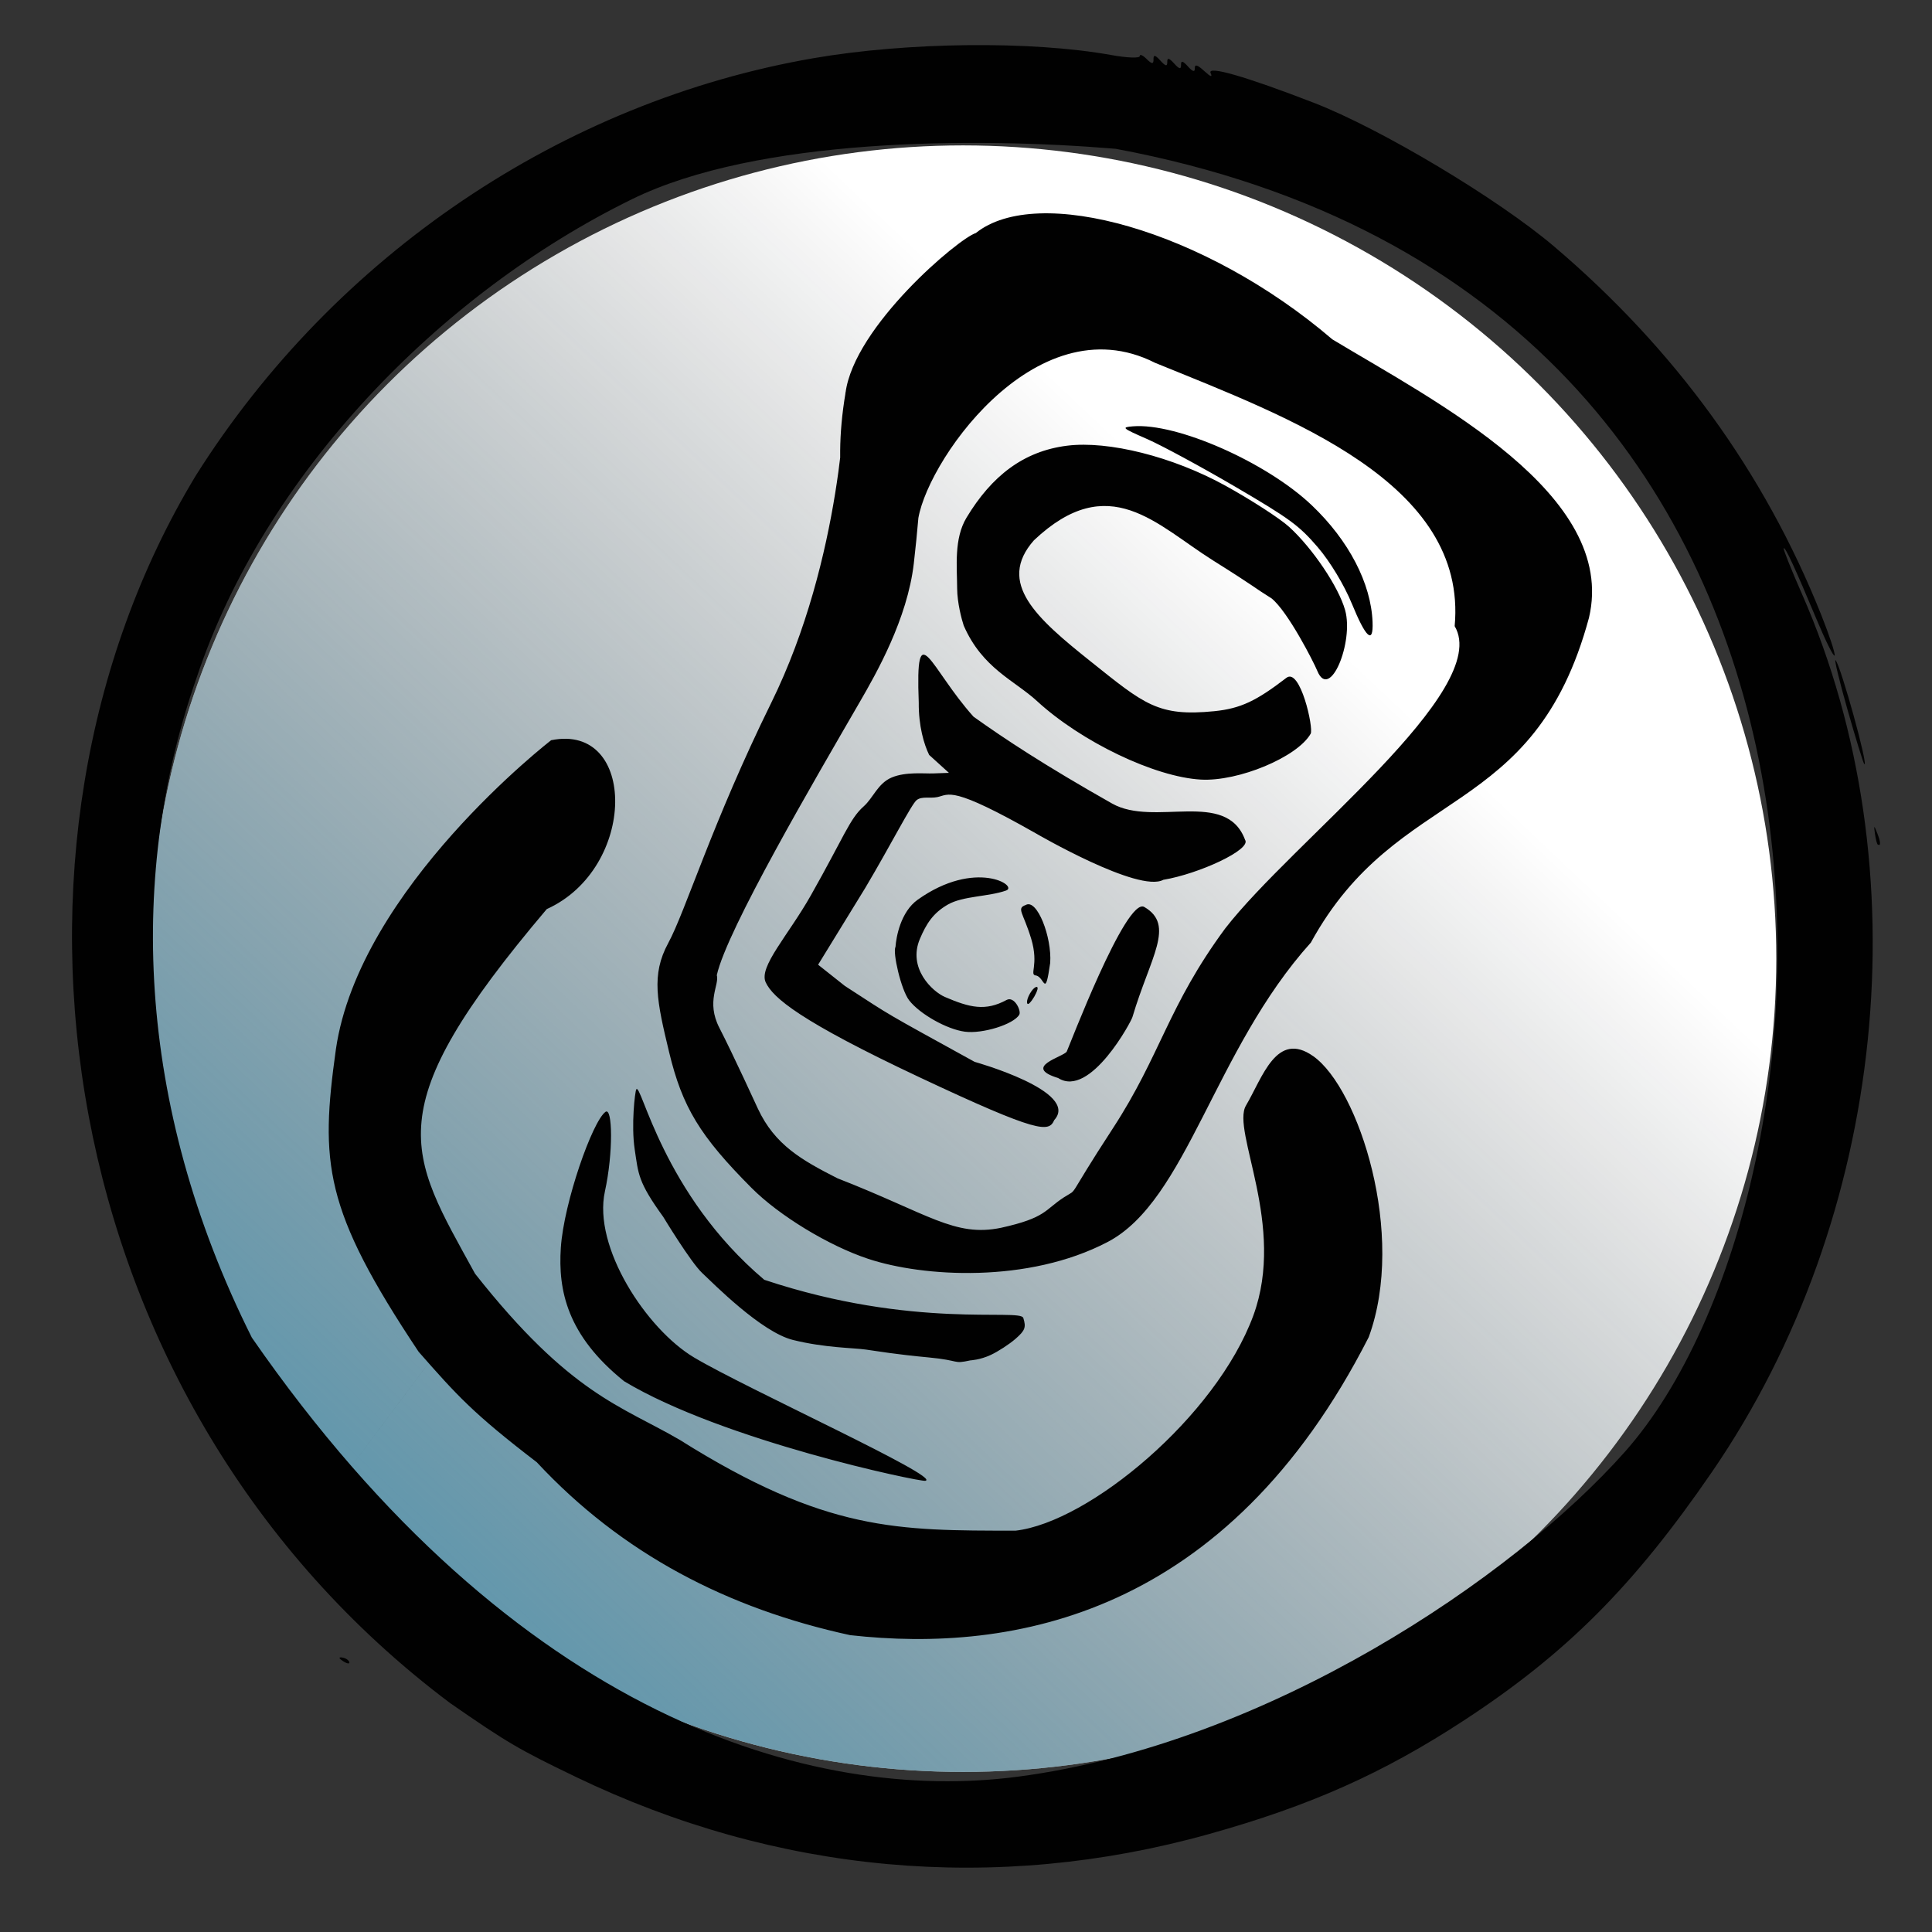 <?xml version="1.0" encoding="UTF-8" standalone="no"?>
<!-- Created with Inkscape (http://www.inkscape.org/) -->

<svg
   xmlns:dc="http://purl.org/dc/elements/1.1/"
   xmlns:cc="http://creativecommons.org/ns#"
   xmlns:rdf="http://www.w3.org/1999/02/22-rdf-syntax-ns#"
   xmlns:svg="http://www.w3.org/2000/svg"
   xmlns="http://www.w3.org/2000/svg"
   xmlns:xlink="http://www.w3.org/1999/xlink"
   xmlns:sodipodi="http://sodipodi.sourceforge.net/DTD/sodipodi-0.dtd"
   xmlns:inkscape="http://www.inkscape.org/namespaces/inkscape"
   width="25mm"
   height="25mm"
   viewBox="0 0 50 50"
   version="1.1"
   id="svg8"
   inkscape:version="0.91 r13725"
   sodipodi:docname="2d_can.svg">
  <rect x="0" y="0" width="50" height="50" fill="#333333" stroke="none"/>
  <defs
     id="defs2">
    <linearGradient
       inkscape:collect="always"
       id="linearGradient5958">
      <stop
         style="stop-color:#3099c3;stop-opacity:1"
         offset="0"
         id="stop5954" />
      <stop
         style="stop-color:#010101;stop-opacity:0;"
         offset="1"
         id="stop5956" />
    </linearGradient>
    <linearGradient
       inkscape:collect="always"
       xlink:href="#linearGradient5958"
       id="linearGradient5960"
       x1="0.852"
       y1="49.378"
       x2="33.123"
       y2="15.277"
       gradientUnits="userSpaceOnUse" />
  </defs>
  <sodipodi:namedview
     id="base"
     pagecolor="#ffffff"
     bordercolor="#666666"
     borderopacity="1.0"
     inkscape:pageopacity="0.0"
     inkscape:pageshadow="2"
     inkscape:zoom="2.8"
     inkscape:cx="-109.02307"
     inkscape:cy="45.096589"
     inkscape:document-units="mm"
     inkscape:current-layer="layer1"
     showgrid="false"
     inkscape:window-width="1920"
     inkscape:window-height="1056"
     inkscape:window-x="0"
     inkscape:window-y="24"
     inkscape:window-maximized="1" />
  <g
     inkscape:label="Layer 1"
     inkscape:groupmode="layer"
     id="layer1">
    <circle
       r="21.047"
       cy="24.81"
       cx="24.923"
       id="circle4141"
       style="display:inline;opacity:1;fill:#ffffff;fill-opacity:1;stroke-width:0.529" />
    <circle
       style="display:inline;opacity:1;fill:url(#linearGradient5960);fill-opacity:1;stroke-width:0.529"
       id="path3684"
       cx="24.923"
       cy="24.81"
       r="21.047" />
    <g
       id="g3691"
       transform="matrix(0.282,0.165,-0.164,0.283,16.092,-9.418)"
       style="display:inline">
      <path
         style="display:none;fill:#6e7c8f;fill-opacity:1;stroke-width:0.353;opacity:1"
         d="M 70.883,151.362 C 60.925,150.559 41.868,145.344 31.796,137.408 18.531,126.347 10.424,114.516 11.867,109.691 c 1.443,-4.825 19.166,5.469 44.061,26.968 20.171,17.419 61.676,-0.02 75.401,-29.587 C 142.758,82.811 145.305,58.846 128.978,36.617 122.204,27.394 117.657,19.144 107.731,13.947 82.047,0.501 57.001,3.872 33.348,21.878 17.87,33.66 11.247,49.18 8.785,69.521 8.214,78.216 14.55,108.273 16.65,115.574 19.569,125.72 19.541,129.28 5.052,100.923 4.046,98.955 -0.425,83.274 1.345,68.379 5.822,33.634 33.14,5.5 67.568,1.495 107.191,-3.116 143.012,23.526 150.474,63.156 c 1.073,5.699 1.307,16.131 0.504,22.468 -10.528,38.77 -36.592,64.656 -72.686,65.743 -3.104,0.075 -6.438,0.073 -7.408,-0.005 z m 0,-3.186 c -0.582,-0.068 -2.55,-0.297 -4.373,-0.508 C 57.933,146.672 47.714,143.197 39.647,138.534 18.083,125.02 4.999,101.949 4.129,79.064 3.918,71.918 4.304,67.462 5.665,61.322 9.773,42.785 20.824,26.552 36.391,16.187 c 1.596,-1.063 2.824,-2.059 2.728,-2.213 -0.096,-0.155 0.012,-0.396 0.239,-0.536 0.258,-0.159 0.319,-0.102 0.161,0.152 -0.138,0.224 -0.155,0.407 -0.037,0.407 0.354,0 2.296,-1.062 2.296,-1.256 0,-0.099 -0.307,-0.015 -0.682,0.185 -0.375,0.201 -0.812,0.359 -0.97,0.351 -0.158,-0.008 0.153,-0.253 0.691,-0.545 0.538,-0.292 1.137,-0.432 1.332,-0.312 0.194,0.12 0.31,0.028 0.256,-0.205 -0.053,-0.233 0.124,-0.503 0.393,-0.601 0.298,-0.108 0.394,-0.023 0.246,0.216 -0.155,0.251 -0.045,0.318 0.302,0.185 0.3,-0.115 0.455,-0.356 0.344,-0.535 -0.451,-0.73 9.004,-4.419 15.198,-5.93 6.983,-1.703 9.282,-1.953 17.815,-1.94 8.621,0.014 11.169,0.328 18.624,2.296 9.827,2.595 19.802,7.807 27.767,14.509 4.033,3.394 7.451,6.888 7.085,7.242 -0.156,0.151 -0.523,-0.083 -0.817,-0.52 -0.293,-0.437 -0.695,-0.794 -0.892,-0.794 -0.197,0 0.342,0.754 1.199,1.676 3.901,4.2 7.676,9.881 10.725,16.14 5.411,11.108 7.952,23.329 7.445,35.807 -0.122,3.007 -0.29,5.865 -0.373,6.35 -0.083,0.485 -0.334,2.073 -0.558,3.528 -0.567,3.69 -1.869,8.812 -3.436,12.524 -10.666,25.256 -49.09,37.742 -60.368,45.669 -3.421,0.345 -9.831,0.418 -12.222,0.139 z m -21.909,-32.805 c 0.15,0 -0.138,-0.595 -0.64,-1.323 m -0.853,-0.449 c -1.343,-1.948 -5.04,-6.654 -6.351,-10.551 -1.106,-3.289 -2.116,-6.247 -2.116,-6.247 -0.796,-2.021 -1.626,-3.302 -1.248,-12.214 2.023,-8.988 2.236,-14.632 1.461,-23.458 -0.181,-2.056 6.607,-9.018 7.325,-8.299 0.341,0.341 -1.843,8.803 -1.843,13.868 0,6.096 -0.105,7.303 -1.051,12.065 -0.924,4.651 -1.049,6.018 -1.036,11.289 0.018,7.254 0.398,8.891 4.034,17.374 1.355,3.161 3.316,6.441 3.316,6.741 m 0,0 c 0,0.3 -0.168,0.86 -0.374,1.244 m 19.022,16.334 c 0,0 -1.375,-1.278 -6.859,-4.631 -4.811,-3.029 -7.198,-7.636 -8.301,-15.374 -1.235,-3.466 -2.411,-3.063 -1.373,-2.336 0.431,0.302 0.947,0.547 1.147,0.544 0.199,-0.003 0.126,-0.155 -0.164,-0.338 -0.448,-0.283 -0.454,-0.4 -0.036,-0.788 0.356,-0.331 0.423,-0.337 0.243,-0.019 -0.167,0.296 -0.065,0.367 0.316,0.221 0.505,-0.194 0.498,-0.292 -0.07,-0.96 -0.577,-0.679 -0.578,-0.702 -0.015,-0.266 0.706,0.547 0.84,0.063 0.176,-0.64 -0.355,-0.377 -0.342,-0.437 0.066,-0.313 0.279,0.085 0.66,0.621 0.847,1.191 0.187,0.57 0.514,1.15 0.728,1.288 0.213,0.138 0.396,0.377 0.405,0.529 0.027,0.454 1.885,3.916 2.209,4.117 0.165,0.102 -1.44e-4,-0.702 -0.366,-1.785 -0.658,-1.95 -0.635,-2.936 0.069,-2.936 0.2,0 0.364,0.243 0.364,0.539 0,0.984 2.052,4.623 4.257,7.549 4.058,5.386 8.498,7.826 14.24,7.826 4.384,0 8.108,-1.607 11.831,-5.106 1.061,-0.997 1.618,-1.415 1.238,-0.93 -1.043,1.333 -3.718,3.969 -5.107,5.034 l -1.235,0.946 1.05,-0.189 c 1.537,-0.277 5.835,-2.775 7.93,-4.608 9.024,-10.096 9.188,-16.159 10.235,-15.02 0.929,1.012 -1.388,11.291 -13.036,21.771 -3.617,1.894 -10.502,4.096 -14.577,4.389 l -6.211,0.296 c -1.823,0.087 7.352,1.509 9.578,1.543 2.226,0.035 8.911,-0.112 11.326,-2.369 0.948,-0.886 3.78,-0.419 5.306,-0.486 24.56,-8.144 24.004,-29.624 41.092,-44.209 0.222,-0.029 0.398,0.204 0.596,0.307 -0.636,-0.226 -0.645,-0.198 -0.122,0.389 0.599,0.672 0.472,2.411 -0.418,5.715 -0.373,1.385 -0.253,2.556 0.144,1.407 2.024,-5.86 3.049,-15.881 2.342,-22.893 C 136.486,51.502 126.713,34.807 111.089,24.379 93.52,12.654 71.887,10.538 52.177,18.619 44.465,21.781 38.32,25.922 32.078,32.165 22.499,41.743 16.886,52.688 14.568,66.306 c -0.982,5.769 -0.797,16.483 0.379,21.95 6.332,23.888 13.656,22.612 25.891,33.135 m 59.778,1.419 c -0.116,-0.116 0.639,-1.906 1.679,-3.977 1.04,-2.071 2.405,-5.274 3.033,-7.117 1.119,-3.283 1.143,-3.482 1.155,-9.701 0.011,-5.715 -0.103,-6.966 -1.144,-12.518 -1.386,-7.397 -1.563,-13.443 -0.543,-18.527 0.078,-0.388 0.232,-1.261 0.341,-1.94 0.35,-2.167 4.245,-7.752 3.991,-5.585 -0.684,5.818 -0.102,14.273 0.658,18.695 2.017,11.732 1.537,14.034 1.329,18.201 -0.111,2.231 -0.668,7.112 -1.054,8.697 -1.413,5.8 -8.589,14.631 -9.446,13.773 z m -33.437,-1.959 c -3.778,-2.265 -7.835,-8.158 -8.972,-13.031 -0.446,-1.911 -0.444,-3.738 0.004,-4.186 0.323,-0.323 0.768,0.538 1.171,2.262 1.078,4.608 4.351,8.875 7.86,12.633 2.585,2.768 16.335,3.968 4.45,4.481 z m 5.205,-0.322 c -0.921,-0.578 -1.279,-0.816 -1.543,-0.816 -0.722,0 -5.81,-4.833 -5.543,-5.3 0.127,-0.222 0.112,-0.297 -0.033,-0.167 -0.262,0.235 -2.379,-1.881 -2.131,-2.13 0.072,-0.072 1.051,0.624 2.176,1.545 1.125,0.921 1.49,1.158 0.811,0.525 -3.837,-3.575 -4.586,-4.336 -4.586,-4.664 0,-0.201 0.275,-0.146 0.617,0.122 0.572,0.448 0.579,0.432 0.095,-0.221 -0.287,-0.388 -0.896,-1.098 -1.353,-1.577 -0.493,-0.517 -0.669,-0.926 -0.433,-1.004 0.275,-0.092 0.286,-0.267 0.035,-0.569 -0.199,-0.24 -0.419,-1.382 -0.488,-2.539 -0.135,-2.257 -1.067,-4.175 -1.877,-3.864 -0.591,0.227 -0.628,-0.561 -0.054,-1.135 0.8,-0.8 2.527,-0.42 6.076,1.338 4.543,2.25 8.156,3.178 12.375,3.178 4.228,0 7.592,-0.877 12.168,-3.174 3.525,-1.769 5.326,-2.227 6.022,-1.531 0.448,0.448 1.08,2.657 0.692,2.417 -0.363,-0.224 -1.523,5.75 -1.561,6.609 -1.539,8.895 -14.494,15.984 -21.466,12.958 z m -1.324,-9.299 c 0,-0.073 -0.278,-0.351 -0.617,-0.617 -0.56,-0.439 -0.572,-0.426 -0.133,0.133 0.461,0.588 0.751,0.775 0.751,0.484 z m -6.913,-2.728 c -0.37,-0.409 -1.307,-1.22 -2.083,-1.801 -1.001,-0.749 -0.847,-0.536 0.529,0.733 2.034,1.876 2.692,2.328 1.554,1.068 z m 0.563,-2.564 c 0,-0.073 -0.278,-0.351 -0.617,-0.617 -0.56,-0.439 -0.572,-0.426 -0.133,0.133 0.461,0.588 0.751,0.775 0.751,0.484 z m 10.76,-1.276 c -1.746,-0.134 -3.731,-0.367 -4.41,-0.517 -0.679,-0.15 -1.138,-0.171 -1.019,-0.045 0.412,0.434 3.325,0.836 5.958,0.821 l 2.646,-0.015 z m -7.925,-1.591 c -1.254,-0.466 -2.337,-0.79 -2.406,-0.721 -0.176,0.176 3.514,1.568 4.158,1.568 0.291,0 -0.497,-0.381 -1.751,-0.847 z m 21.11,-0.681 c 1.255,-0.649 2.26,-2.098 1.199,-1.73 -1.079,0.374 -5.035,2.266 -5.035,2.407 0,0.332 2.861,-0.173 3.836,-0.677 z m 13.315,3.328 c -35.494,50.695 -17.747,25.348 0,0 z m -4.798,-1.587 c -0.066,-1.605 -0.173,-2.347 -0.754,-5.222 -0.29,-1.436 -0.303,-2.158 -0.042,-2.419 1.019,-1.019 1.978,5.17 1.212,7.817 l -0.358,1.235 z m 4.647,1.026 c 0.133,-1.911 -0.069,-10.027 -0.819,-13.02 -0.769,-3.064 -2.048,-5.602 -3.011,-5.971 -0.548,-0.21 -0.544,-0.164 0.037,0.479 0.68,0.752 1.031,3.199 0.459,3.199 -0.185,0 -0.248,0.23 -0.14,0.511 0.125,0.325 0.027,0.446 -0.269,0.333 -0.26,-0.1 -0.947,0.429 -1.555,1.197 -0.826,1.042 -0.99,1.474 -0.681,1.784 0.31,0.31 0.199,0.41 -0.456,0.414 -1.009,0.006 -1.428,0.267 -1.948,1.209 -0.581,1.052 -5.794,3.878 -9.237,5.006 -2.8,0.918 -3.54,1.011 -8.023,1.011 -4.283,0 -5.267,-0.112 -7.408,-0.843 -4.128,-1.409 -6.967,-2.945 -8.708,-4.712 -0.909,-0.922 -1.783,-1.677 -1.942,-1.677 -0.159,0 -0.501,-0.478 -0.76,-1.062 -0.259,-0.584 -1.111,-1.729 -1.893,-2.543 -0.783,-0.815 -1.262,-1.535 -1.065,-1.601 0.197,-0.066 0.277,-0.43 0.178,-0.81 -0.099,-0.38 0.02,-0.932 0.264,-1.226 0.862,-1.039 -0.045,-0.998 -1.092,0.049 -0.625,0.625 -1.404,2.066 -1.898,3.51 -0.797,2.33 -0.835,2.378 -0.78,0.985 0.031,-0.805 0.203,-1.375 0.381,-1.265 0.178,0.11 0.223,-0.065 0.099,-0.388 -0.124,-0.323 -0.075,-0.587 0.108,-0.587 0.186,0 0.234,-0.494 0.109,-1.118 -0.195,-0.974 -0.142,-1.086 0.411,-0.874 0.537,0.206 0.566,0.161 0.189,-0.294 -0.362,-0.436 -0.33,-1.137 0.17,-3.712 0.339,-1.746 0.729,-3.174 0.867,-3.174 0.138,0 0.277,-0.198 0.309,-0.441 0.12,-0.9 -0.338,-5.334 -0.163,-9.815 0.099,-2.54 0.102,-4.367 0.02,-6.532 -0.083,-2.164 -0.575,-4 -0.69,-5.151 -0.463,-4.647 -0.254,-5.865 -0.401,-7.301 -0.085,-0.825 0.777,-1.453 0.96,-1.453 0.183,0 2.211,0.486 2.211,1.117 7e-6,0.631 1.084,1.647 1.593,5.334 0.788,5.707 1.24,10.827 1.429,21.19 0.246,13.508 -2.641,13.4 -0.094,15.75 l 1.338,1.235 -1.308,-1.5 c -0.719,-0.825 -1.308,-1.646 -1.308,-1.823 0,-0.178 -0.103,-0.592 -0.23,-0.922 -0.195,-0.508 -0.121,-0.541 0.483,-0.218 0.392,0.21 0.838,0.268 0.992,0.129 0.154,-0.139 0.175,-0.07 0.048,0.153 -0.25,0.437 3.17,2.835 3.53,2.475 0.115,-0.115 0.546,-0.033 0.957,0.182 l 0.747,0.392 -0.706,-0.808 -0.706,-0.808 0.772,0.405 c 0.506,0.266 0.848,0.283 0.991,0.051 0.12,-0.195 0.095,-0.354 -0.057,-0.354 -0.152,0 0.117,-0.275 0.596,-0.611 0.479,-0.336 1.11,-0.614 1.401,-0.617 0.291,-0.004 0.495,-0.189 0.453,-0.412 -0.056,-0.295 1.198,-0.367 4.586,-0.264 2.564,0.078 4.901,0.176 5.192,0.217 0.291,0.041 2.249,-0.058 4.35,-0.221 2.827,-0.219 4.031,-0.184 4.627,0.135 0.443,0.237 1.209,0.455 1.701,0.485 0.492,0.03 0.832,0.156 0.756,0.28 -0.166,0.269 1.259,1.242 2.523,1.723 0.642,0.244 0.831,0.231 0.659,-0.047 -0.161,-0.26 0.003,-0.312 0.492,-0.157 0.609,0.193 0.708,0.105 0.587,-0.524 -0.103,-0.537 -0.003,-0.702 0.347,-0.567 0.271,0.104 0.552,0.011 0.624,-0.206 0.146,-0.439 0.972,-0.061 0.972,0.444 0,0.176 -0.923,1.278 -2.05,2.449 -1.128,1.17 -1.943,2.128 -1.811,2.128 0.339,0 2.043,-1.312 3.626,-2.793 2.489,-2.327 2.432,-1.975 2.513,-15.708 0.056,-9.471 0.214,-13.359 0.676,-16.601 1.307,-9.166 1.611,-12.572 1.621,-18.192 0.015,-8.117 -0.794,-10.604 -4.076,-12.533 -3.649,-2.145 -8.792,-2.771 -20.584,-2.508 -9.08,0.203 -11.733,0.558 -15.151,2.028 -2.111,0.908 -4.286,4.092 -4.895,5.991 -0.238,0.741 0.527,3.032 0.401,6.815 -0.211,6.338 -0.478,2.549 -1.328,-0.121 -1.245,-3.914 -0.507,-12.645 1.51,-14.526 1.316,-1.227 6.926,-2.812 10.365,-3.493 4.616,-0.913 21.44,-1.196 26.24,-0.291 3.796,0.716 6.777,5.837 7.716,7.485 2.184,3.832 1.495,3.439 1.862,5.422 0.359,1.938 -0.358,12.842 -0.689,15.255 -0.331,2.413 0.154,5.372 -0.005,7.25 -0.066,0.776 -0.357,2.853 -0.489,4.017 -0.346,3.061 0.314,6.801 0.294,8.537 -0.02,1.736 -0.394,2.682 0.012,5.918 0.406,3.237 -0.259,3.725 -0.191,4.233 0.068,0.508 0.251,1.007 0.406,1.108 0.155,0.101 0.387,0.521 0.516,0.933 0.438,1.405 1.911,6.815 2.129,8.996 0.889,2.041 0.1,14.357 -0.329,14.357 -0.191,0 -0.505,-1.28 -0.461,-1.911 z M 50.273,95.283 c 0.017,-0.411 0.101,-0.495 0.213,-0.213 0.102,0.255 0.089,0.559 -0.028,0.676 -0.117,0.117 -0.201,-0.091 -0.185,-0.463 z M 50.626,93.871 c 0.017,-0.411 0.101,-0.495 0.213,-0.213 0.102,0.255 0.089,0.559 -0.028,0.676 -0.117,0.117 -0.201,-0.091 -0.185,-0.463 z m 12.496,-8.26 c -0.418,-0.676 -0.59,-15.318 -0.192,-16.364 0.209,-0.549 1.18,-1.815 2.159,-2.812 1.562,-1.592 1.706,-1.857 1.175,-2.167 C 65.038,63.553 63.298,61.887 63.298,61.429 c 0,-0.26 -0.357,-0.739 -0.794,-1.065 -0.536,-0.4 -0.593,-0.525 -0.176,-0.384 0.882,0.298 0.763,-0.083 -0.283,-0.905 -0.495,-0.39 -0.812,-0.796 -0.705,-0.904 0.108,-0.108 -0.072,-0.491 -0.399,-0.853 -0.55,-0.608 -0.551,-0.7 -0.018,-1.233 0.474,-0.474 0.673,-0.496 1.119,-0.125 0.299,0.248 0.441,0.616 0.316,0.818 -0.136,0.22 -0.055,0.261 0.201,0.103 0.244,-0.151 1.041,0.142 1.854,0.68 2.647,1.752 4.731,2.111 12.291,2.116 5.866,0.004 7.056,-0.086 8.08,-0.612 0.66,-0.34 1.494,-0.617 1.852,-0.617 0.358,0 0.651,-0.159 0.651,-0.353 0,-0.194 0.327,-0.353 0.726,-0.353 0.4,0 0.629,-0.158 0.509,-0.351 -0.119,-0.193 0.189,-0.536 0.685,-0.762 0.496,-0.226 2.57,-2.566 3.484,-1.521 0.914,1.045 -0.754,3.083 -1.194,3.362 -0.279,0.176 -0.379,0.323 -0.224,0.326 0.156,0.003 -0.103,0.363 -0.574,0.799 -0.471,0.437 -0.895,0.953 -0.942,1.147 -0.047,0.194 -0.206,0.67 -0.352,1.058 -0.146,0.388 -0.377,1.368 -0.513,2.177 -0.254,1.512 -0.822,2.023 -1.823,1.639 -0.482,-0.185 -0.509,-0.104 -0.176,0.518 0.849,1.586 1.474,13.638 0.797,15.356 -0.242,0.614 -0.277,0.613 -0.858,-0.028 -0.483,-0.534 -1.235,0.091 -1.059,-1.437 0.121,-1.052 -0.083,-5.096 -0.082,-7.469 0.003,-5.883 0.536,-6.447 -3.71,-6.882 -1.249,-0.128 -2.388,-0.305 -2.532,-0.394 -0.144,-0.089 -0.551,-0.007 -0.905,0.183 -0.354,0.189 -0.84,0.223 -1.08,0.074 -0.24,-0.148 -1.112,-0.168 -1.937,-0.042 -0.825,0.125 -1.917,0.116 -2.427,-0.02 -1.184,-0.317 -3.604,0.692 -4.855,1.512 -0.529,0.347 -1.107,0.967 -1.121,1.284 -0.015,0.317 -0.05,0.869 -0.133,1.257 -0.145,0.682 0.36,7.756 0.49,8.114 0.3,0.825 -0.557,3.256 -0.953,3.901 -0.272,0.442 0.028,1.182 0.145,1.371 0.34,0.551 22.291,0.455 22.514,-0.098 0.098,-0.243 -1.238,-0.218 -1.223,0.195 0.015,0.412 0.127,1.246 0.248,1.852 0.142,0.712 0.08,1.102 -0.176,1.102 -0.218,0 -0.397,-0.198 -0.397,-0.441 -1.8e-5,-0.344 -2.519,-0.441 -11.42,-0.441 -8.991,0 -11.384,0.094 -11.251,0.441 0.205,0.534 -1.52,0.617 -1.846,0.089 z m 10.946,-3.8 c -1.308,-0.455 -2.013,-0.981 -2.775,-2.073 -2.8,-4.008 -0.009,-9.729 4.687,-9.609 1.643,0.042 1.478,0.851 -0.864,1.234 -2.943,0.481 -4.358,3.686 -3.443,6.31 0.423,1.213 1.617,2.59 3.13,2.851 0.56,0.097 1.316,0.266 1.989,0.188 0.673,-0.078 1.388,-0.238 1.978,-0.544 1.295,-0.67 1.184,-0.881 1.806,-1.649 0.57,-1.073 1.308,-2.131 0.534,-3.144 -0.44,-1.634 -2.123,-3.496 -3.24,-3.851 -0.391,-0.124 -0.086,-0.872 0.008,-0.965 0.316,-0.316 2.262,0.908 3.183,2.002 2.454,2.916 1.737,7.312 -1.458,8.947 -1.67,0.855 -3.64,0.962 -5.536,0.303 z m -1.063,-25.152 c -3.975,-0.61 -8.659,-2.42 -9.975,-3.856 -1.154,-1.258 -2.127,-3.207 -2.555,-5.117 -0.293,-1.306 -0.248,-2.138 0.213,-3.999 1.085,-4.373 2.608,-6.366 6.313,-8.257 1.164,-0.594 1.902,-1.154 1.639,-1.244 -0.536,-0.183 -5.23,1.567 -5.538,2.065 -0.109,0.176 -0.546,0.501 -0.972,0.721 -1.416,0.733 1.184,-1.779 3.163,-3.054 3.756,-2.422 8.37,-3.239 14.489,-2.566 3.49,0.384 5.743,1.215 8.562,3.161 1.81,1.249 4.344,4.532 3.498,4.532 -0.201,0 -0.274,0.148 -0.162,0.328 0.112,0.181 0.042,0.428 -0.156,0.55 -0.197,0.122 -0.359,0.089 -0.359,-0.074 0,-0.589 -2.66,-3.015 -4.396,-4.012 -2.604,-1.494 -2.761,-1.249 -0.244,0.378 2.363,1.527 3.688,3.252 3.465,4.513 -0.078,0.441 -0.001,0.889 0.17,0.995 0.171,0.106 0.216,0.347 0.099,0.536 -0.117,0.189 -7.06e-4,0.599 0.258,0.911 0.722,0.87 0.609,4.948 -0.181,6.537 -1.592,3.201 -4.484,5.429 -8.384,6.458 -2.472,0.652 -6.477,0.873 -8.949,0.494 z m 1.216,-1.218 c 0.582,0.36 2.813,0.434 2.598,0.086 -0.096,-0.156 0.235,-0.18 0.736,-0.055 0.501,0.126 0.912,0.087 0.912,-0.085 0,-0.297 0.954,-0.507 2.734,-0.602 0.437,-0.023 0.794,-0.161 0.794,-0.307 0,-0.146 0.308,-0.265 0.685,-0.265 0.377,0 0.79,-0.17 0.918,-0.377 0.128,-0.207 0.447,-0.295 0.708,-0.194 0.322,0.124 0.405,-0.001 0.257,-0.387 -0.152,-0.396 -0.084,-0.486 0.223,-0.297 0.272,0.168 0.642,-0.015 0.966,-0.477 0.29,-0.415 0.711,-0.643 0.942,-0.511 0.229,0.131 0.3,0.11 0.158,-0.047 -0.142,-0.157 0.096,-0.628 0.529,-1.046 0.433,-0.418 0.84,-0.989 1.041,-4.2 0.201,-3.211 0.199,-3.463 -0.416,-4.669 -0.615,-1.206 -4.561,-1.769 -4.561,-1.769 -2.055,0.564 -2.759,-0.042 -6.197,-0.241 -7.666,-0.443 -12.721,-1.754 -14.086,2.906 -0.434,1.48 -0.448,2.128 -0.107,4.605 0.185,1.34 1.547,3.772 2.765,4.936 1.119,1.069 3.674,2.727 3.32,2.153 -0.109,-0.176 0.126,-0.236 0.522,-0.132 0.396,0.104 0.619,0.287 0.497,0.408 -0.123,0.121 0.545,0.391 1.485,0.599 1.076,0.239 1.792,0.255 1.934,0.043 0.124,-0.185 0.414,-0.22 0.644,-0.078 z M 57.84,34.826 c -0.115,-0.186 -0.481,-0.244 -0.815,-0.129 -0.47,0.162 -0.448,0.086 0.099,-0.339 0.388,-0.301 0.602,-0.651 0.476,-0.777 -0.276,-0.276 1.635,-2.298 2.172,-2.298 0.208,0 0.996,-0.315 1.75,-0.699 1.42,-0.725 3.464,-1.113 6.594,-1.254 1.001,-0.045 1.99,-0.187 2.198,-0.315 0.208,-0.128 0.659,-0.083 1.003,0.101 0.605,0.324 0.883,0.404 1.401,0.404 0.136,0 0.056,0.191 -0.176,0.423 -0.296,0.296 -0.535,0.312 -0.794,0.053 -0.259,-0.259 -1.35,-0.029 -3.616,0.762 -4.14,1.444 -6.95,2.655 -6.95,2.996 0,0.147 -0.485,0.467 -1.078,0.713 -0.809,0.335 -1.179,0.346 -1.482,0.043 -0.598,-0.598 -1.126,-0.49 -0.615,0.125 0.242,0.291 0.35,0.529 0.24,0.529 -0.109,0 -0.293,-0.152 -0.407,-0.337 z m 33.637,-1.04 c -1.951,-1.126 -6.758,-3.103 -8.137,-3.346 -0.254,-0.045 -0.838,-0.208 -1.298,-0.362 -0.46,-0.154 -1.933,-0.316 -3.275,-0.36 -3.143,-0.103 -3.979,-0.775 -1.024,-0.822 1.168,-0.019 2.215,0.114 2.327,0.295 0.112,0.181 0.362,0.329 0.556,0.329 0.194,0 0.274,-0.127 0.178,-0.283 -0.196,-0.317 3.694,-0.218 6.13,0.156 0.873,0.134 1.746,0.266 1.94,0.293 1.594,0.222 4.645,1.973 6.1,3.502 0.72,0.756 1.11,1.263 0.868,1.126 -0.255,-0.144 -0.441,-0.054 -0.441,0.213 -3.53e-4,0.872 -1.678,0.556 -3.924,-0.74 z M 74.251,29.537 c -0.282,-0.178 -0.663,-0.231 -0.848,-0.116 -0.185,0.114 -0.223,0.024 -0.084,-0.2 0.341,-0.552 0.995,-0.512 1.818,0.111 0.52,0.393 0.557,0.519 0.156,0.524 -0.291,0.003 -0.76,-0.14 -1.041,-0.318 z m -21.536,80.965 c 0,-0.086 -0.159,-0.254 -0.353,-0.374 -0.194,-0.12 -0.353,-0.05 -0.353,0.156 0,0.205 0.159,0.374 0.353,0.374 0.194,0 0.353,-0.07 0.353,-0.156 z M 128.21,25.858 c 0,-0.073 -0.278,-0.351 -0.617,-0.617 -0.56,-0.439 -0.572,-0.426 -0.133,0.133 0.461,0.588 0.751,0.775 0.751,0.484 z m 11.451,15.279 c -0.128,-0.207 -0.157,-0.452 -0.064,-0.544 0.092,-0.092 0.262,0.077 0.377,0.376 0.239,0.622 0.035,0.731 -0.313,0.168 z m -2.741,-4.474 c -1.265,-1.892 -3.282,-4.601 -4.482,-6.02 -1.201,-1.419 -2.079,-2.685 -1.951,-2.812 0.127,-0.127 0.342,-0.067 0.477,0.134 0.135,0.201 1.304,1.711 2.598,3.355 2.146,2.727 6.146,8.783 5.802,8.783 -0.079,0 -1.178,-1.548 -2.443,-3.44 z"
         id="path3705"
         inkscape:connector-curvature="0"
         sodipodi:nodetypes="ccsscssscsscscccccccccsssccssccsccccccssssccscssccscccccccccscsscscccccccccccscccccccccsscsccccccsccscccccccccssssccccccscccsccccscsscccscccccscccccsccssssccccscccccccsccccscscsccssccscccccccccssccscccsscssccsccccccccccsscccscsccssssscccssccccccccccscccccccccccccccsssssssssssssssssssccccccccscccccccccccccscsccccccccccccssssscscccccccccscscccccccccsscccscssccccscccccscccsccccssscccssssccscsscccssccsscscssccccccccsccsscscsccccscsccscsccsccsscsssccccssscscscccccscccscsccssccsccsscsssccsss" />
      <path
         style="display:inline;fill:#010101;fill-opacity:1;stroke-width:0.353;opacity:1"
         d="m 61.792,149.25 c -0.117,-0.117 -0.421,-0.13 -0.676,-0.028 -0.281,0.113 -0.198,0.196 0.213,0.213 0.372,0.015 0.58,-0.068 0.463,-0.185 z m 8.493,-1.235 C 31.008,143.487 3.49,108.714 4.148,74.322 4.929,53.741 14.42,34.158 29.912,21.159 35.7,16.303 44.178,11.242 50.205,9.044 c 1.179,-0.43 2.067,-0.905 1.973,-1.057 -0.094,-0.151 0.173,-0.186 0.591,-0.076 0.554,0.145 0.686,0.078 0.485,-0.247 -0.205,-0.332 -0.073,-0.382 0.518,-0.194 0.577,0.183 0.721,0.135 0.529,-0.176 -0.192,-0.311 -0.047,-0.359 0.529,-0.176 0.577,0.183 0.721,0.135 0.529,-0.176 -0.192,-0.311 -0.047,-0.359 0.529,-0.176 0.555,0.176 0.719,0.13 0.544,-0.153 -0.176,-0.285 0.045,-0.34 0.75,-0.186 0.681,0.149 0.848,0.112 0.524,-0.116 -0.546,-0.385 2.541,-1.168 8.237,-2.089 5.632,-0.911 16.446,-0.808 22.204,0.21 12.359,2.186 23.373,7.027 32.901,14.462 1.398,1.091 2.549,2.109 2.558,2.263 0.009,0.154 -1.214,-0.648 -2.718,-1.783 -3.476,-2.623 -5.027,-3.703 -5.027,-3.502 0,0.088 1.373,1.157 3.051,2.376 19.167,13.926 30.581,39.183 28.717,63.55 -0.835,10.922 -2.765,18.205 -7.119,26.87 -3.449,6.863 -7.152,11.992 -12.992,17.993 -12.222,12.56 -28.032,19.962 -45.663,21.379 -5.013,0.403 -6.05,0.401 -11.572,-0.024 z M 54.213,15.279 C 44.115,20.093 29.215,28.84 23.062,38.05 13.625,52.176 8.801,71.575 12.23,88.124 c 3.006,15.808 12.579,31.496 29.996,42.861 33.109,15.419 56.932,9.434 69.944,-0.632 15.805,-12.226 26.013,-33.332 28.687,-46.416 5.496,-26.893 -25.437,-90.585 -86.643,-68.658 z m 1.364,108.463 -2.248,19.037 c -0.392,3.324 -0.464,3.928 -0.321,2.72 l 0.963,-8.159 c 0.464,-3.928 1.035,-8.763 1.605,-13.598 z M 36.53,107.929 c -4.789,-11.939 2.48,-29.702 2.48,-29.702 5.21,-4.645 10.98,5.309 6.407,11.707 -3.707,20.645 0.108,22.098 9.567,27.766 11.342,4.446 15.27,3.176 20.617,3.169 7.268,-0.01 -8.989,6.649 -8.899,7.24 -6.337,-0.792 -8.132,-1.379 -12.487,-2.823 -12.191,-5.95 -14.26,-8.972 -17.685,-17.358 z m 32.937,11.158 c -5.733,-0.854 -8.143,-3.568 -9.642,-6.598 -1.582,-3.197 -2.852,-9.884 -2.331,-11.052 0.285,-0.64 2.17,2.492 3.119,5.452 1.376,4.294 8.314,7.745 12.707,7.781 4.826,0.039 21.821,-1.736 20.747,-0.818 -0.358,0.306 -15.465,5.349 -24.6,5.236 z m -3.828,-12.781 c -3.16,-1.39 -3.424,-1.95 -4.646,-3.467 -1.222,-1.517 -2.281,-3.964 -2.281,-4.164 0,-0.752 5.946,6.081 16.336,7.884 12.226,-2.573 18.665,-8.288 19.264,-7.746 0.577,0.523 0.622,0.781 0.3,1.732 -0.208,0.615 -0.687,1.561 -1.064,2.102 -0.534,0.767 -1.176,1.18 -1.176,1.18 -1.089,0.993 -0.613,0.367 -2.996,1.475 -2.383,1.108 -3.675,1.584 -4.604,1.966 -0.929,0.382 -2.882,1.525 -5.371,2.254 -2.489,0.729 -7.668,-0.671 -8.881,-0.946 -1.213,-0.276 -4.882,-2.269 -4.882,-2.269 z M 109.984,89.46 c -1.316,-7.489 -8.866,-11.734 -8.846,-14.049 0.022,-2.586 -0.901,-6.367 2.657,-6.058 4.394,0.381 13.462,8.473 14.955,16.969 1.34,24.703 -11.823,35.815 -23.707,41.075 -9.445,3.074 -18.856,3.565 -28.341,0.712 -1.146,-1.075 8.899,-7.24 8.899,-7.24 13.701,0.433 18.559,-2.523 26.629,-7.216 4.706,-3.516 9.215,-15.796 7.754,-24.193 z M 70.53,100.795 C 64.929,99.316 62.569,98.039 59.484,94.816 56.635,91.84 55.171,90.265 55.092,87.407 55.013,84.55 53.32,77.384 52.609,66.886 51.743,54.091 45.377,42.738 45.377,42.738 c -1.743,-10.029 3.353,-9.653 11.463,8.916 1.774,4.062 1.801,9.053 1.803,11.591 0.008,7.091 -0.064,20.898 1.051,24.406 0.574,0.544 0.284,2.234 2.275,3.5 1.991,1.266 5.836,3.972 5.836,3.972 2.618,1.818 5.096,1.763 8.22,1.581 7.669,-1.217 10.379,-0.645 13.182,-3.156 2.711,-2.497 2.268,-2.959 3.103,-4.596 0.67,-1.313 0.238,0.411 0.612,-6.663 C 93.288,75.352 91.84,71.745 92.682,64.148 93.847,55.491 101.555,37.194 96.401,34.332 91.6,23.999 76.757,26.697 65.412,28.321 54.688,28.962 53.611,44.824 55.521,48.777 c 3.499,7.24 -5.429,6.525 -10.132,-6.036 -2.052,-4.888 1.623,-15.085 2.582,-16.119 2.259,-5.825 15.514,-9.363 28.657,-6.987 9.513,0.127 25.726,-0.833 28.645,8.755 4.329,16.15 -6.506,18.93 -6.159,33.299 -2.369,11.228 1.752,22.569 -2.04,28.574 -3.792,6.005 -11.242,9.76 -15.738,10.713 -3.23,0.685 -7.818,0.607 -10.808,-0.182 z M 62.971,78.448 c -0.057,-5.35 -0.382,-6.783 0.086,-8.191 0.319,-0.96 0.05,-2.139 0.779,-3.1 0.729,-0.961 2.084,-1.553 2.669,-1.924 L 67.568,64.561 65.501,64.127 c -0.761,-0.503 -1.876,-1.549 -2.791,-3.158 -3.817,-6.019 -0.579,-2.788 4.313,-1.227 3.012,0.274 6.844,0.484 12.944,0.394 3.832,-0.056 7.229,-5.567 10.557,-2.834 0.844,0.398 -1.82,4.178 -4.014,5.995 -1.14,1.902 -10.55,1.922 -10.55,1.922 -7.777,0.098 -7.498,0.805 -8.226,1.462 -0.43,0.388 -1.095,0.54 -1.294,1.025 -0.199,0.485 0.008,4.049 -0.036,8.063 l -0.182,7.122 2.681,0.38 c 4.623,0.215 3.487,0.215 11.903,-7.06e-4 0,0 8.419,-2.213 7.77,0.793 0.119,1.051 -0.447,1.521 -10.909,2.461 C 67.203,87.464 64.443,86.958 63.331,86.188 62.219,85.418 63.01,82.097 62.971,78.448 Z m 10.911,3.239 c -0.974,-0.387 -3.062,-2.623 -3.062,-3.102 -0.342,-0.689 -1.043,-2.6 -0.353,-4.116 2.324,-5.108 6.392,-4.981 5.69,-4.153 -0.952,1.123 -2.74,2.088 -3.43,3.279 -0.69,1.191 -0.71,2.205 -0.555,3.46 0.31,2.511 2.961,3.105 4.027,2.971 2.116,-0.264 3.345,-0.627 4.338,-2.256 0.366,-0.6 1.455,0.144 1.457,0.494 0.003,0.881 -1.745,2.79 -3.057,3.338 -1.327,0.554 -3.772,0.596 -5.055,0.086 z m 12.829,-2.8 c 0,-0.243 -2.1,-12.967 -0.427,-12.973 2.862,-0.011 2.397,3.179 3.557,7.979 0.098,0.243 0.347,7.265 -2.665,7.144 -2.952,0.697 -0.465,-1.665 -0.465,-2.15 z M 81.885,76.388 c 0,-0.679 0.265,-0.906 0.354,-0.567 0.089,0.34 0.089,0.895 0,1.235 -0.089,0.34 -0.354,0.011 -0.354,-0.668 z m -2.108,-3.8 c -1.578,-1.467 -2.22,-1.455 -1.696,-2.075 0.513,-0.899 3.075,1.146 3.976,2.982 1.068,2.647 0.227,1.232 -0.451,1.415 -0.55,0.28 -0.176,-0.786 -1.828,-2.323 z M 70.753,56.139 c -2.377,-0.516 -5.032,-0.048 -8.019,-2.225 -0.402,-0.354 -1.359,-1.31 -1.928,-2.277 -0.875,-1.489 -2.2,-3.26 -2.168,-5.201 0.064,-3.859 1.266,-6.828 4.04,-8.943 2.619,-1.997 7.668,-3.473 12.438,-3.592 2.328,-0.059 5.027,0.062 5.997,0.268 2.458,0.522 5.781,2.125 7.144,3.447 1.872,1.816 2.578,6.84 0.51,5.263 -0.626,-0.477 -4.369,-2.874 -6.012,-3.124 -1.756,-0.049 -1.391,-0.127 -5.498,-0.253 -5.32,-0.163 -10.769,-2.07 -13.099,5.78 -0.891,4.422 3.306,5.223 8.7,6.007 5.383,0.783 6.818,1.086 10.441,-1.538 1.714,-1.242 2.486,-2.398 3.623,-5.164 0.524,-1.275 3.878,2.343 3.883,2.848 0.022,2.12 -3.045,6.163 -5.704,7.52 -3.264,1.665 -9.691,2.196 -14.349,1.185 z M 88.466,36.91 c -1.266,-0.972 -3.18,-2.014 -4.586,-2.498 -2.139,-0.736 -3.053,-0.831 -8.057,-0.833 -3.104,-0.001 -6.674,0.118 -7.932,0.265 -2.163,0.253 -2.244,0.237 -1.48,-0.298 2.863,-2.005 10.597,-2.888 15.399,-1.758 3.931,0.925 7.161,2.961 8.803,5.547 0.961,1.514 0.181,1.36 -2.146,-0.426 z m 44.991,-5.186 c -0.439,-0.56 -0.426,-0.572 0.133,-0.133 0.588,0.461 0.775,0.751 0.484,0.751 -0.073,0 -0.351,-0.278 -0.617,-0.617 z m -6.818,-7.387 c -1.737,-1.671 -2.985,-2.975 -2.773,-2.897 0.638,0.234 6.527,5.986 6.091,5.949 -0.088,-0.007 -1.581,-1.381 -3.318,-3.052 z"
         id="path3703"
         inkscape:connector-curvature="0"
         sodipodi:nodetypes="cccccccsscccsccccssssssccscscsccccsccssccsssccsccscccccsssscccssccccccccccssccccccsccssscsccccssscccscccccccscsccccccccccsscsccccscsssssscssccscccsccsccscccscccssccsscsscsccsccscscsccsscsssss" />
    </g>
  </g>
</svg>
